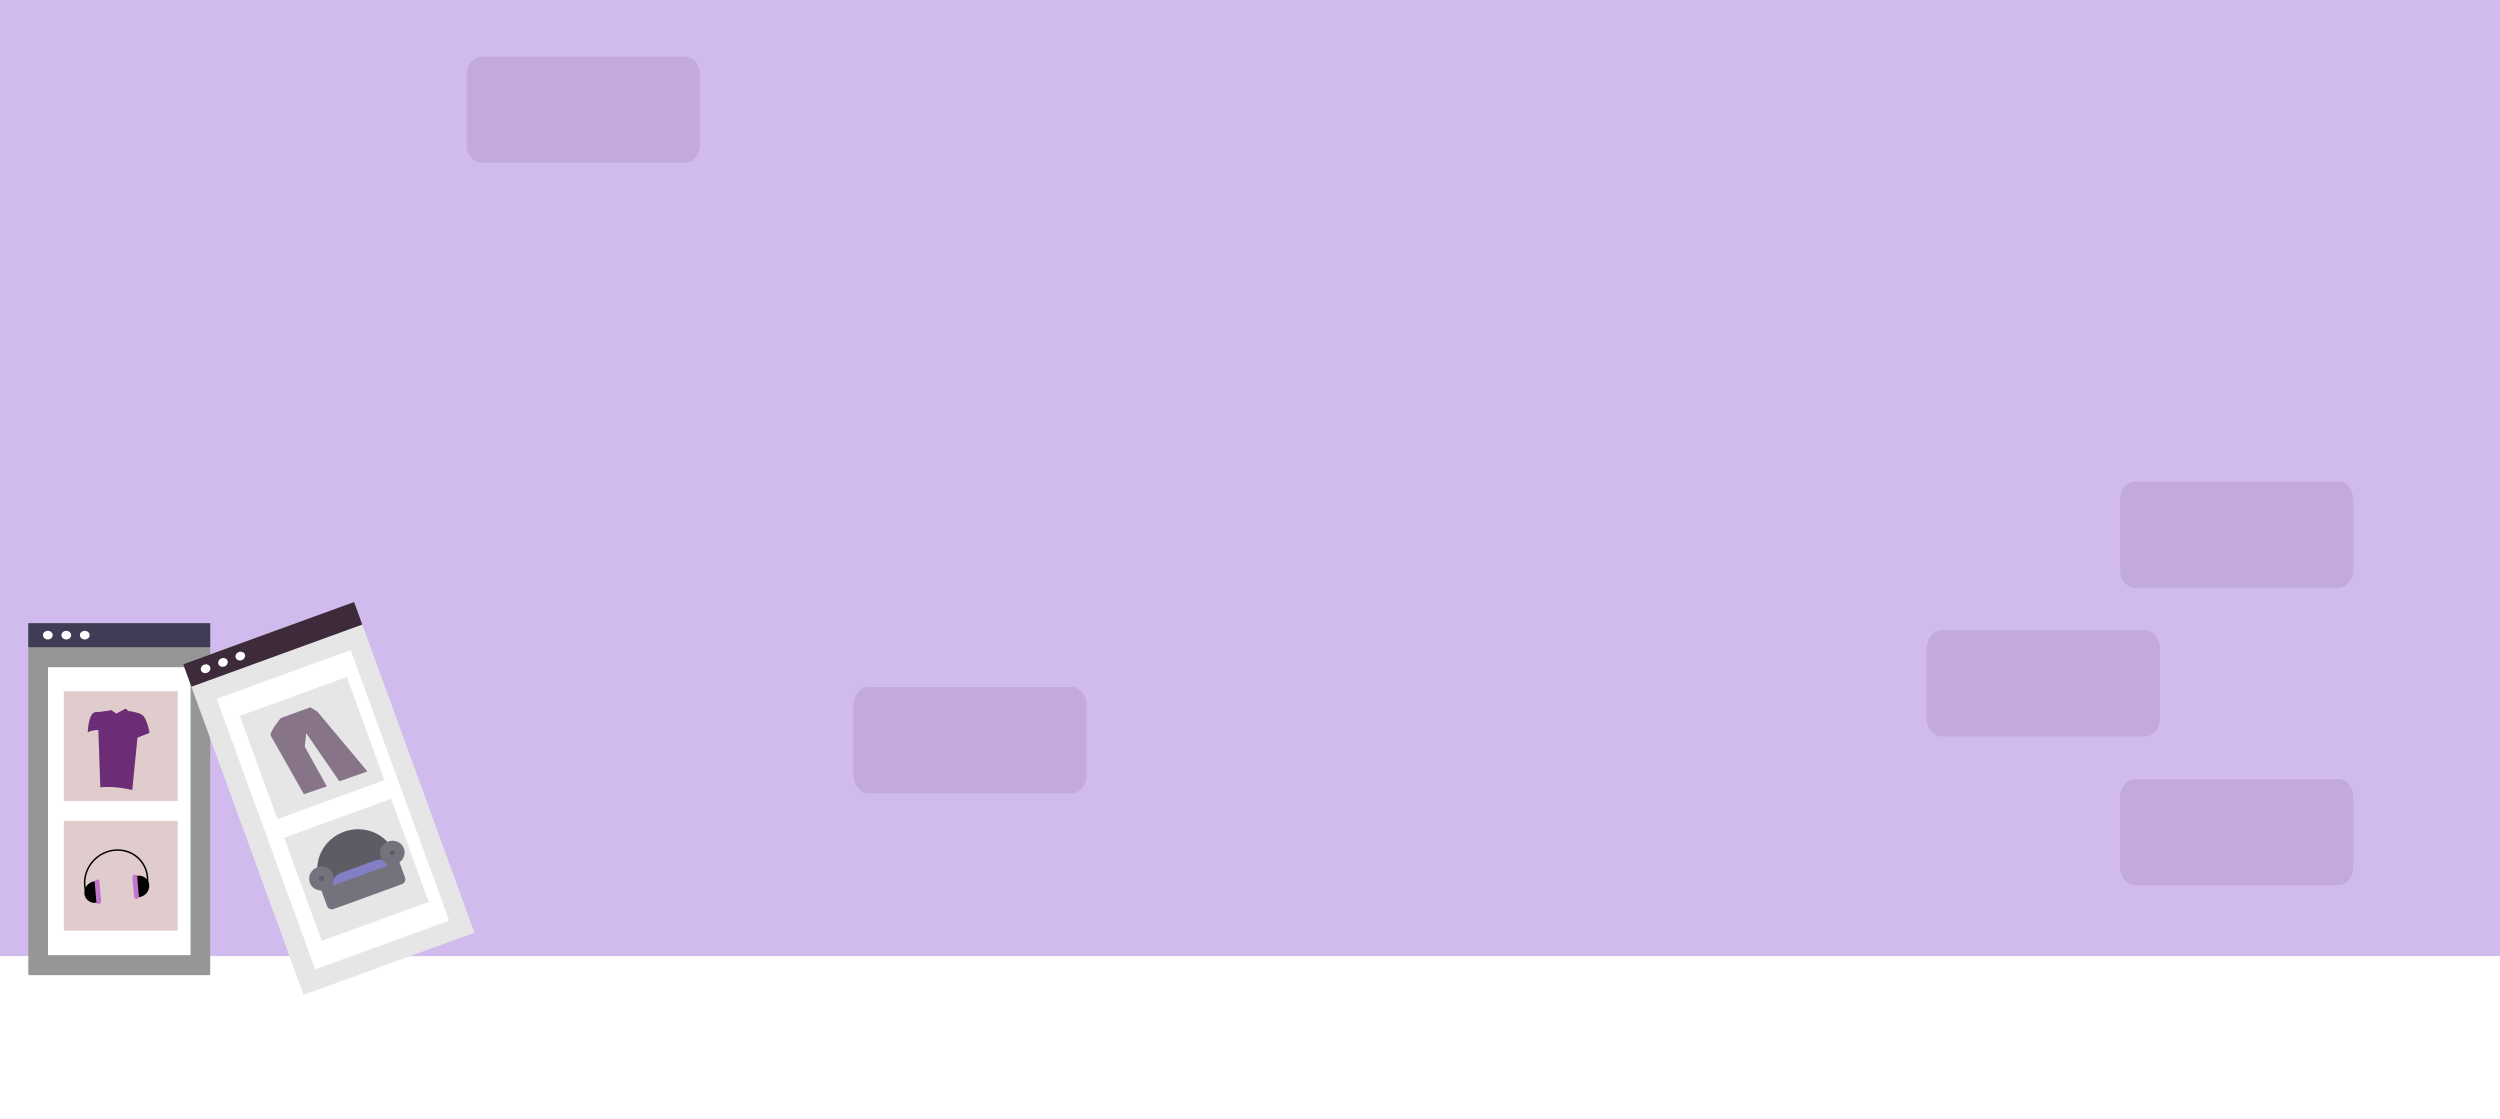 <svg width="353" height="158" viewBox="0 0 353 158" fill="none" xmlns="http://www.w3.org/2000/svg">
<rect width="353" height="158" fill="white"/>
<g opacity="0.9">
<rect width="353" height="135" fill="#CCB3EB"/>
<path opacity="0.1" d="M96.711 8H68.022C66.847 8 65.893 9.157 65.893 10.585V20.415C65.893 21.843 66.847 23 68.022 23H96.711C97.887 23 98.84 21.843 98.84 20.415V10.585C98.84 9.157 97.887 8 96.711 8Z" fill="#1E0728"/>
<path opacity="0.1" d="M302.863 89H274.175C272.999 89 272.045 90.157 272.045 91.585V101.415C272.045 102.843 272.999 104 274.175 104H302.863C304.039 104 304.992 102.843 304.992 101.415V91.585C304.992 90.157 304.039 89 302.863 89Z" fill="#1E0728"/>
<path opacity="0.1" d="M330.161 68H301.473C300.297 68 299.344 69.157 299.344 70.585V80.415C299.344 81.843 300.297 83 301.473 83H330.161C331.337 83 332.291 81.843 332.291 80.415V70.585C332.291 69.157 331.337 68 330.161 68Z" fill="#1E0728"/>
<path opacity="0.1" d="M330.161 110H301.473C300.297 110 299.344 111.157 299.344 112.585V122.415C299.344 123.843 300.297 125 301.473 125H330.161C331.337 125 332.291 123.843 332.291 122.415V112.585C332.291 111.157 331.337 110 330.161 110Z" fill="#1E0728"/>
<path opacity="0.1" d="M151.308 97H122.62C121.444 97 120.491 98.157 120.491 99.585V109.415C120.491 110.843 121.444 112 122.62 112H151.308C152.484 112 153.437 110.843 153.437 109.415V99.585C153.437 98.157 152.484 97 151.308 97Z" fill="#1E0728"/>
</g>
<path d="M29.68 88H4V137.69H29.68V88Z" fill="#969696"/>
<path d="M26.904 94.211H6.776L6.776 134.867H26.904L26.904 94.211Z" fill="white"/>
<path d="M29.68 88H4V91.388H29.68V88Z" fill="#3F3D56"/>
<path d="M6.754 90.293C7.133 90.293 7.44 90.02 7.44 89.683C7.44 89.346 7.133 89.073 6.754 89.073C6.374 89.073 6.067 89.346 6.067 89.683C6.067 90.02 6.374 90.293 6.754 90.293Z" fill="white"/>
<path d="M9.36 90.293C9.739 90.293 10.047 90.02 10.047 89.683C10.047 89.346 9.739 89.073 9.36 89.073C8.981 89.073 8.673 89.346 8.673 89.683C8.673 90.02 8.981 90.293 9.36 90.293Z" fill="white"/>
<path d="M11.967 90.293C12.346 90.293 12.654 90.02 12.654 89.683C12.654 89.346 12.346 89.073 11.967 89.073C11.588 89.073 11.28 89.346 11.28 89.683C11.28 90.02 11.588 90.293 11.967 90.293Z" fill="white"/>
<path d="M25.097 97.596H9.014L9.014 113.096H25.097V97.596Z" fill="#E0CCCC"/>
<path d="M25.097 115.902H9.014L9.014 131.402H25.097V115.902Z" fill="#E0CCCC"/>
<path d="M20.295 101.147C20.071 100.869 19.685 100.719 19.314 100.638C19.325 100.603 18.187 100.361 18.168 100.411L17.739 100.058L16.421 100.764L15.681 100.244L15.336 100.37C15.35 100.308 14.268 100.501 14.268 100.501C14.062 100.508 13.798 100.522 13.502 100.545C12.467 100.627 12.388 103.392 12.388 103.392C12.864 103.191 13.372 103.081 13.886 103.068L14.166 111.162C15.604 111.035 17.113 111.183 18.677 111.546L19.41 104.159L21.118 103.474C21.118 103.474 20.826 101.804 20.295 101.147Z" fill="#6C2D76"/>
<path d="M50 85L25.868 93.783L42.863 140.476L66.995 131.693L50 85Z" fill="#E6E6E6"/>
<path d="M49.516 91.786L30.601 98.67L44.506 136.873L63.42 129.989L49.516 91.786Z" fill="white"/>
<path d="M50 85L25.868 93.783L27.027 96.967L51.159 88.184L50 85Z" fill="#3D2B3C"/>
<path d="M29.24 94.996C29.596 94.867 29.792 94.505 29.676 94.188C29.561 93.871 29.179 93.72 28.822 93.85C28.466 93.979 28.27 94.341 28.386 94.658C28.501 94.974 28.883 95.126 29.24 94.996Z" fill="white"/>
<path d="M31.689 94.105C32.046 93.975 32.241 93.613 32.126 93.296C32.011 92.98 31.628 92.828 31.272 92.958C30.916 93.088 30.72 93.45 30.835 93.766C30.95 94.083 31.333 94.234 31.689 94.105Z" fill="white"/>
<path d="M34.139 93.213C34.495 93.083 34.691 92.721 34.576 92.405C34.46 92.088 34.078 91.937 33.722 92.066C33.365 92.196 33.17 92.558 33.285 92.875C33.4 93.191 33.782 93.343 34.139 93.213Z" fill="white"/>
<path d="M48.975 95.584L33.862 101.085L39.163 115.651L54.276 110.15L48.975 95.584Z" fill="#E6E6E6"/>
<path d="M39.652 101.385C39.652 101.385 37.95 103.429 38.24 103.898C38.53 104.367 42.911 112.142 42.911 112.142L46.149 111.038L43.032 105.427L43.236 103.528L47.916 110.32L51.883 108.926L44.812 100.481L43.814 99.87L39.652 101.385Z" fill="#877489"/>
<path d="M55.236 112.786L40.123 118.287L45.424 132.852L60.537 127.352L55.236 112.786Z" fill="#E6E6E6"/>
<path d="M45.495 125.574L56.157 121.693L55.775 120.644C54.743 117.809 51.512 116.373 48.573 117.443C45.633 118.513 44.081 121.69 45.113 124.524L45.495 125.574Z" fill="#73727D"/>
<path opacity="0.2" d="M45.495 125.574L56.157 121.693L55.775 120.644C54.743 117.809 51.512 116.373 48.573 117.443C45.633 118.513 44.081 121.69 45.113 124.524L45.495 125.574Z" fill="#0B0303"/>
<path d="M47.009 125.434L55.214 122.448C55.055 122.034 54.734 121.702 54.32 121.522C53.906 121.342 53.432 121.329 53 121.486L48.087 123.274C47.656 123.432 47.301 123.746 47.1 124.15C46.898 124.554 46.865 125.015 47.009 125.434V125.434Z" fill="#837FC5"/>
<path d="M45.973 125.628C46.883 125.297 47.361 124.318 47.042 123.441C46.723 122.564 45.727 122.121 44.817 122.452C43.908 122.783 43.429 123.763 43.749 124.64C44.068 125.517 45.064 125.959 45.973 125.628Z" fill="#73727D"/>
<path d="M55.965 121.992C56.875 121.661 57.353 120.681 57.034 119.804C56.715 118.927 55.719 118.485 54.809 118.816C53.9 119.147 53.421 120.126 53.74 121.003C54.06 121.88 55.056 122.323 55.965 121.992Z" fill="#73727D"/>
<path d="M54.439 121.663L54.655 122.255L47.049 125.023L46.834 124.431L45.131 125.051L46.181 127.937C46.246 128.114 46.38 128.257 46.556 128.335C46.731 128.413 46.932 128.419 47.116 128.352L56.743 124.848C56.834 124.815 56.918 124.765 56.989 124.701C57.061 124.637 57.12 124.56 57.161 124.475C57.203 124.389 57.227 124.297 57.232 124.204C57.238 124.11 57.224 124.017 57.192 123.93L56.142 121.044L54.439 121.663Z" fill="#73727D"/>
<path opacity="0.2" d="M45.513 124.363C45.698 124.296 45.795 124.097 45.73 123.918C45.665 123.74 45.463 123.65 45.278 123.717C45.093 123.785 44.995 123.984 45.06 124.162C45.125 124.341 45.328 124.431 45.513 124.363Z" fill="#0B0303"/>
<path opacity="0.2" d="M55.505 120.727C55.69 120.659 55.787 120.46 55.722 120.282C55.657 120.103 55.455 120.013 55.27 120.081C55.085 120.148 54.987 120.347 55.052 120.526C55.117 120.704 55.32 120.794 55.505 120.727Z" fill="#0B0303"/>
<path d="M20.808 125.366L20.6 125.323C20.721 124.849 20.762 124.361 20.72 123.881C20.52 121.52 18.416 119.853 16.031 120.164C13.646 120.476 11.87 122.651 12.071 125.012C12.108 125.462 12.218 125.9 12.394 126.309L12.196 126.401C11.916 125.752 11.799 125.039 11.854 124.32C11.909 123.601 12.135 122.897 12.512 122.267C12.89 121.637 13.409 121.098 14.026 120.695C14.643 120.292 15.341 120.037 16.062 119.95C16.782 119.864 17.505 119.948 18.171 120.197C18.836 120.446 19.425 120.851 19.889 121.38C20.353 121.909 20.678 122.547 20.838 123.24C20.998 123.933 20.987 124.662 20.808 125.366V125.366Z" fill="black"/>
<path d="M13.31 124.451C12.905 124.504 12.531 124.714 12.269 125.035C12.007 125.355 11.879 125.761 11.913 126.161C11.947 126.562 12.14 126.925 12.451 127.171C12.761 127.417 13.162 127.525 13.567 127.472L13.946 127.423L13.689 124.401L13.31 124.451Z" fill="black"/>
<path d="M13.681 124.188C13.591 124.2 13.507 124.247 13.449 124.319C13.39 124.39 13.362 124.48 13.369 124.57L13.605 127.341C13.613 127.43 13.656 127.511 13.725 127.566C13.794 127.621 13.884 127.645 13.974 127.633C14.064 127.621 14.148 127.575 14.206 127.503C14.264 127.432 14.293 127.341 14.285 127.252L14.05 124.481C14.042 124.391 13.999 124.311 13.93 124.256C13.861 124.201 13.771 124.177 13.681 124.188Z" fill="#C175CD"/>
<path d="M19.292 126.724L19.671 126.674C20.075 126.621 20.45 126.411 20.712 126.091C20.974 125.77 21.102 125.365 21.068 124.964C21.051 124.766 20.995 124.574 20.903 124.401C20.81 124.228 20.684 124.076 20.53 123.954C20.22 123.708 19.818 123.6 19.414 123.653L19.035 123.702L19.292 126.724Z" fill="black"/>
<path d="M19.007 123.492C18.917 123.504 18.833 123.551 18.775 123.622C18.716 123.694 18.688 123.784 18.695 123.873L18.931 126.645C18.939 126.734 18.982 126.815 19.051 126.869C19.12 126.924 19.21 126.948 19.3 126.937C19.39 126.925 19.474 126.878 19.532 126.807C19.59 126.735 19.619 126.645 19.611 126.556L19.376 123.784C19.368 123.695 19.325 123.614 19.256 123.559C19.187 123.505 19.097 123.48 19.007 123.492V123.492Z" fill="#C175CD"/>
</svg>
